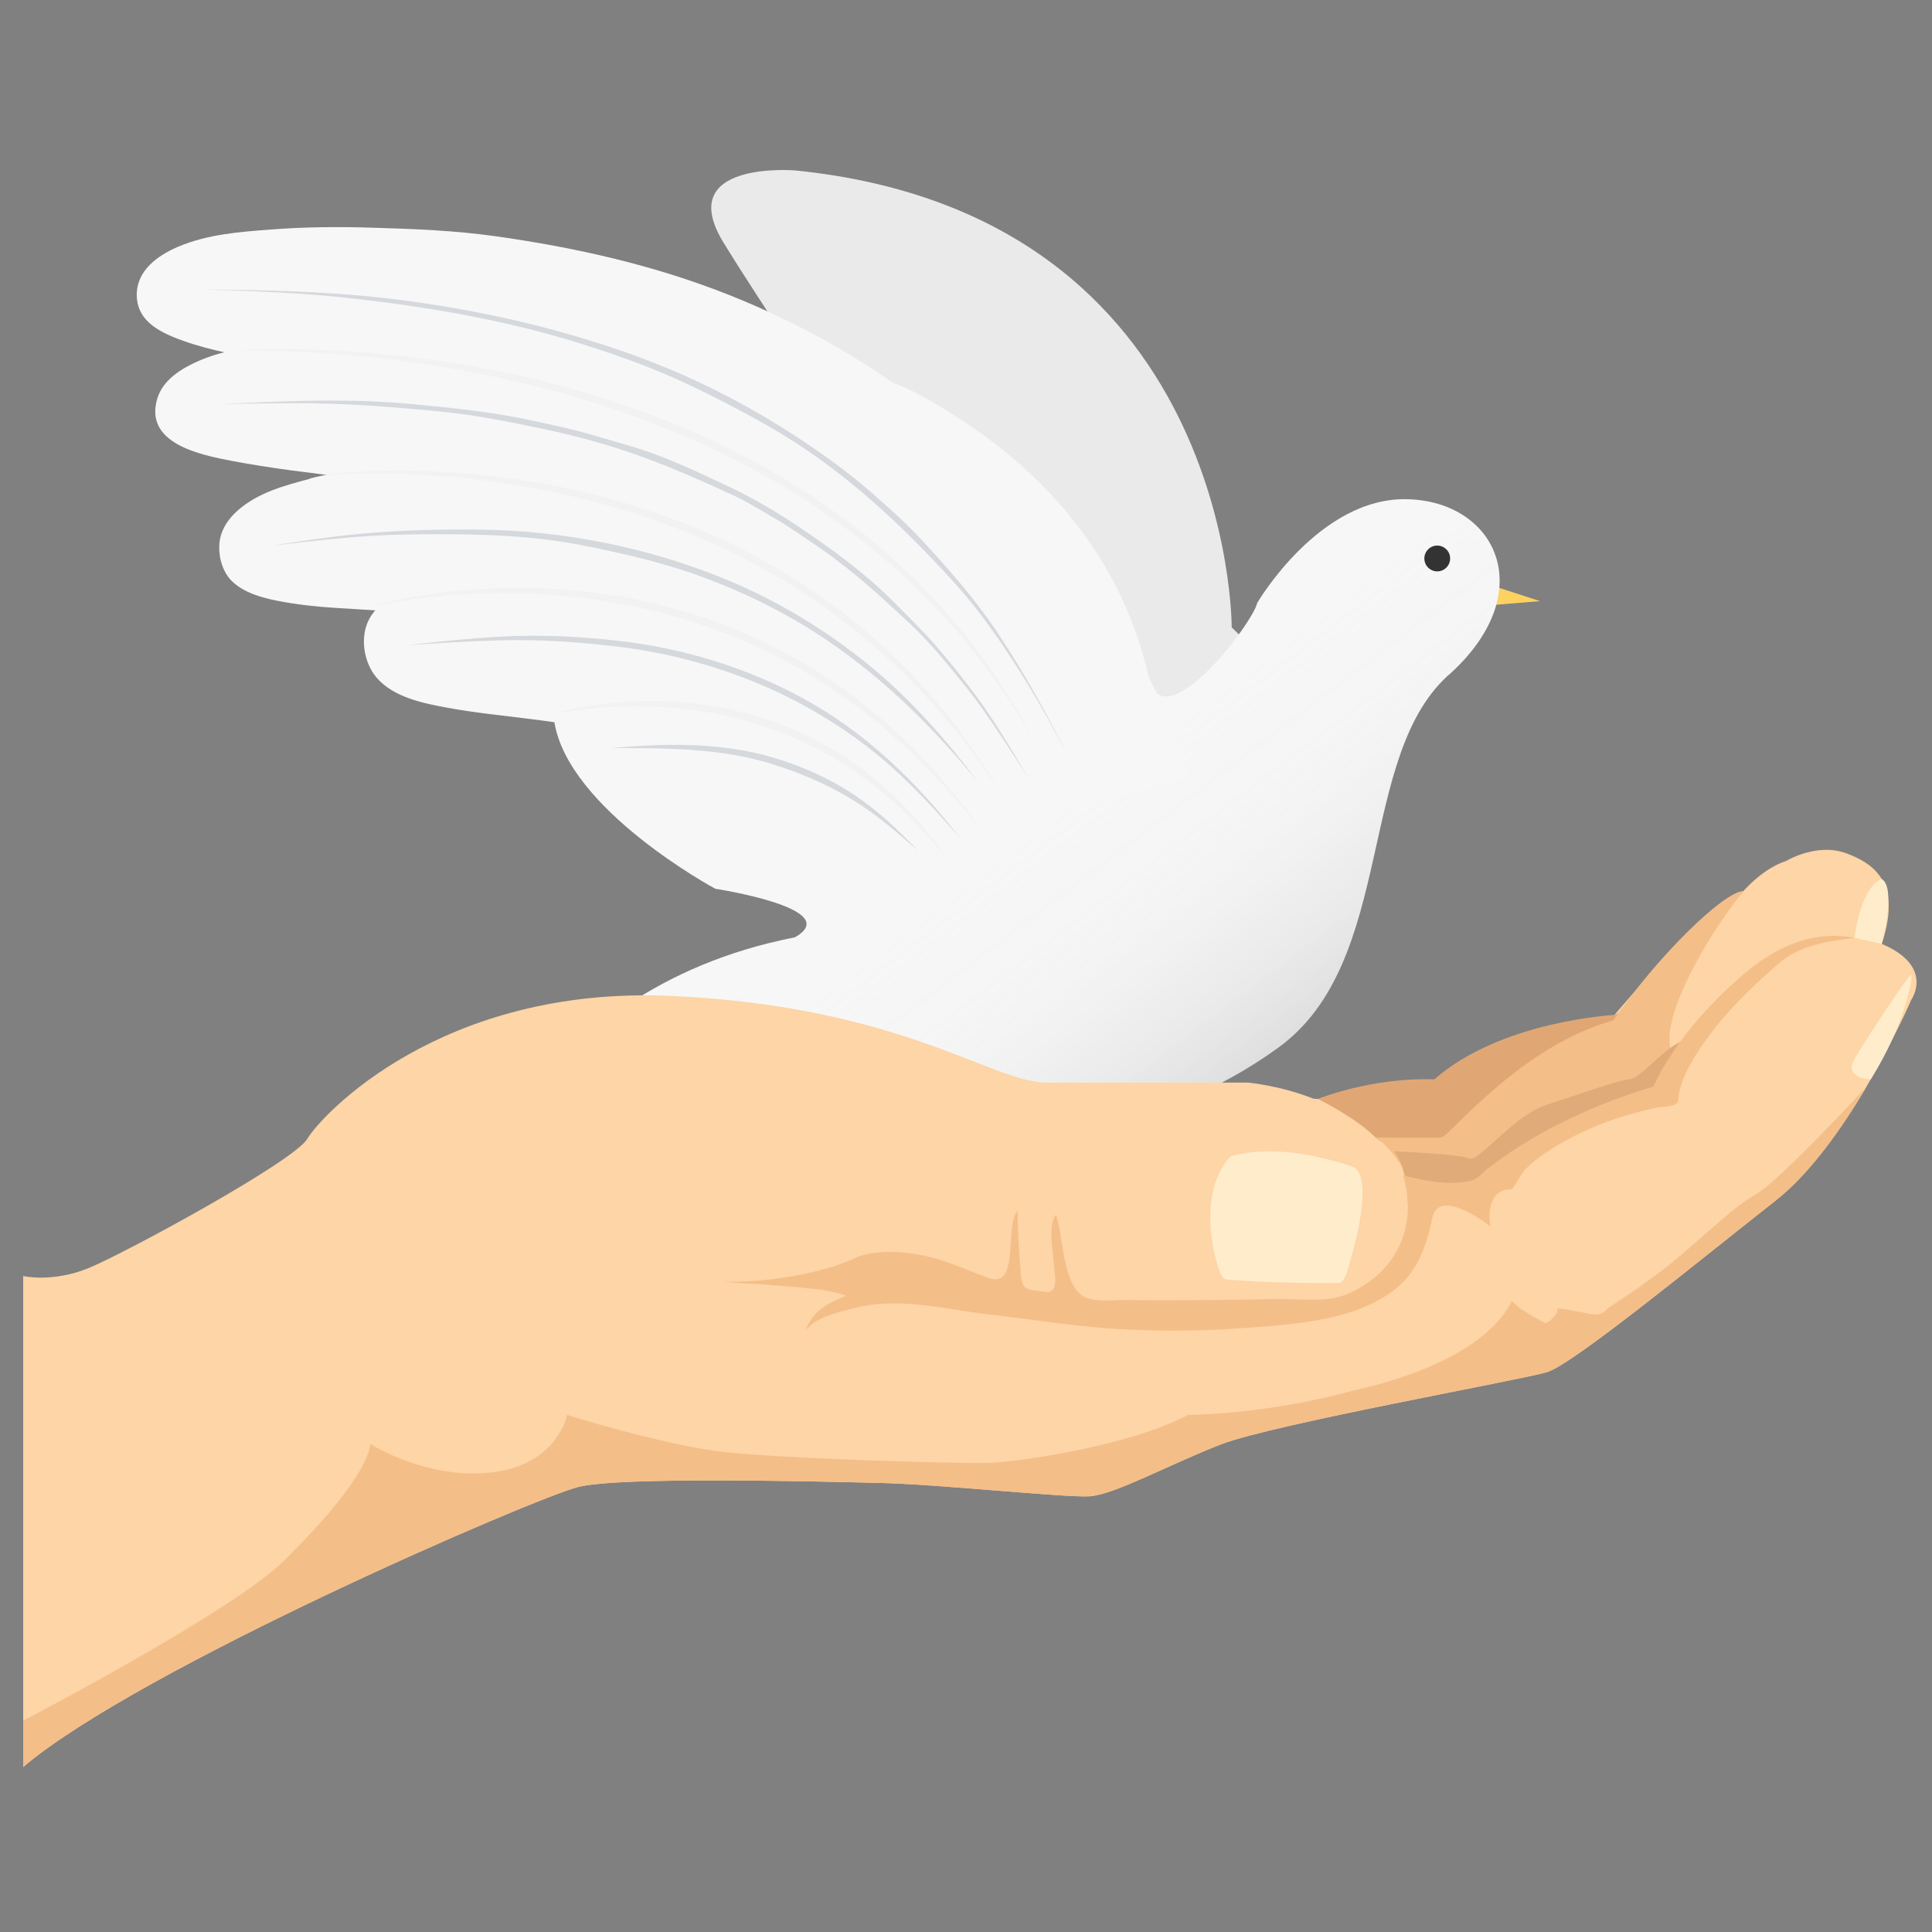 <svg xmlns="http://www.w3.org/2000/svg" width="250" height="250" viewBox="0 0 250 250"><rect x="0" y="0" width="250" height="250" fill="#808080" stroke="none"/><path fill="#EAEAEA" d="M159.382 81.183s.222-53.379-56.473-59.129c0 0-15.879-1.342-9.257 9.388 6.628 10.734 7.666 11.069 8.292 14.897l-.311 7.717 42.526 43.957L166.11 87.73l-6.728-6.547z"/><path fill="#FFD161" d="M193.072 75.768l6.203 2.018-6.495.534zM145.669 142.299l-.854-.875-7.654 7.321-4.511.686.184 1.209 3.388-.509-1.492 2.401 1.042.655 1.331-2.139.391 2.413 1.209-.197-.601-3.706zM147.435 139.838l1.171.377-3.176 10.109 1.391 4.339-1.171.385-1.047-3.271-1.494 2.4-1.038-.65 1.323-2.138-2.333.721-.363-1.167 3.594-1.106z"/><path fill="#F7F7F7" d="M165.395 135.571c-15.416 11.146-31.982 12.574-50.55 8.851 0 9.144-4.855 43.139-11.708 44.273 0 0-12.858 2.855-15.998-4.854-3.138-7.703-6.334-2.604-10.045-3.748-3.714-1.134-1.666-4.823-4.804-6.533-3.147-1.712-16-.564-15.145-7.705.856-7.146 10.571-37.708 45.701-44.561 6.572-3.715-10.283-6.288-10.283-6.288s-19.138-10.282-20.849-21.704l-1.71-11.431S42.869 59.598 43.149 53.029c.288-6.572 12.858-8.576 31.134-8.284 18.279.279 35.419 1.139 45.132 6.568 9.711 5.427 24.995 16.284 29.417 37.131 2.427 6.503 13.289-7.857 13.853-10.423 0 0 7.997-13.714 19.423-13.424 11.426.281 17.144 11.854 5.713 22.417-12.435 10.482-6.992 37.419-22.426 48.557z"/><linearGradient id="a" gradientUnits="userSpaceOnUse" x1="156.192" y1="160.171" x2="116.443" y2="107.847"><stop offset="0"/><stop offset=".109" stop-color="#333" stop-opacity=".891"/><stop offset=".238" stop-color="#686868" stop-opacity=".762"/><stop offset=".369" stop-color="#979797" stop-opacity=".631"/><stop offset=".499" stop-color="#bcbcbc" stop-opacity=".501"/><stop offset=".628" stop-color="#d9d9d9" stop-opacity=".372"/><stop offset=".755" stop-color="#eee" stop-opacity=".245"/><stop offset=".88" stop-color="#fbfbfb" stop-opacity=".12"/><stop offset="1" stop-color="#fff" stop-opacity="0"/></linearGradient><path opacity=".2" fill="url(#a)" d="M165.395 135.571c-15.416 11.146-31.982 12.574-50.55 8.851 0 9.144-4.855 43.139-11.708 44.273 0 0-12.858 2.855-15.998-4.854-3.138-7.703-6.334-2.604-10.045-3.748-3.714-1.134-1.666-4.823-4.804-6.533-3.147-1.712-16-.564-15.145-7.705.856-7.146 10.571-37.708 45.701-44.561 6.572-3.715-10.283-6.288-10.283-6.288s-19.138-10.282-20.849-21.704l-1.71-11.431S42.869 59.598 43.149 53.029c.288-6.572 12.858-8.576 31.134-8.284 18.279.279 35.419 1.139 45.132 6.568 9.711 5.427 24.995 16.284 29.417 37.131 2.427 6.503 13.289-7.857 13.853-10.423 0 0 7.997-13.714 19.423-13.424 11.426.281 17.144 11.854 5.713 22.417-12.435 10.482-6.992 37.419-22.426 48.557z"/><path fill="#333" d="M187.646 72.268a1.67 1.67 0 0 1-1.668 1.669 1.676 1.676 0 0 1-1.668-1.669 1.67 1.67 0 0 1 1.668-1.669c.922 0 1.668.743 1.668 1.669z"/><path fill="#F7F7F7" d="M35.024 29.701c4.419-.347 8.937-.373 13.363-.232 5.228.154 10.458.364 15.647 1.087 10.426 1.46 20.611 3.753 30.419 7.653 19.123 7.62 35.859 20.737 47.383 37.84 5.029 7.47 9.457 15.76 11.9 24.471-8.186 2.178-16.359 4.356-24.536 6.541-.222.057-2.067.502-2.037.592-2.455-7.8-6.52-15.236-11.383-21.775-6-8.074-13.447-14.921-21.917-20.34-8.948-5.717-18.826-9.763-29.041-12.615-10.186-2.842-20.614-4.538-31.011-6.409-3.819-.683-7.845-1.438-11.443-2.927-2.471-1.033-4.667-2.518-4.674-5.421-.006-3.188 2.738-5.134 5.4-6.258 3.771-1.585 7.894-1.909 11.93-2.207z"/><path fill="#CDD0D5" d="M137.946 97.313c-1.653-3.067-3.311-6.112-5.141-9.08-2.717-4.4-5.721-8.837-9.192-12.688-7.029-7.795-14.902-15.097-24.07-20.334a157.106 157.106 0 0 0-10.367-5.408c-4.344-2.066-8.889-3.704-13.477-5.162-10.226-3.258-20.801-5.038-31.458-6.166-5.864-.616-11.749-.815-17.633-1.004 8.738.062 17.45.283 26.116 1.462 10.858 1.48 21.401 3.962 31.635 7.915 8.105 3.14 15.691 7.386 22.764 12.437a78.493 78.493 0 0 1 6.366 5.084c1.914 1.696 3.888 3.47 5.625 5.336 3.612 3.888 7.15 7.911 10.083 12.343 3.262 4.929 6.076 9.998 8.749 15.265z" opacity=".8"/><path fill="#F7F7F7" d="M35.452 44.431c4.018-.565 8.149-.847 12.205-.977 4.918-.157 9.835-.245 14.747.132 10.073.77 7.483 22.405-2.446 20.391-9.875-2-19.977-2.432-29.862-4.32-4.077-.776-11.547-2.227-9.728-8.129.741-2.406 3.132-3.854 5.298-4.806 3.087-1.351 6.466-1.824 9.786-2.291z"/><path fill="#CDD0D5" d="M133.122 100.796c-1.896-3.02-3.82-5.993-5.877-8.904-1.384-1.973-2.916-3.849-4.449-5.711-1.554-1.888-3.25-3.791-5.031-5.461-3.669-3.438-7.38-6.842-11.528-9.705-2.045-1.406-4.082-2.83-6.228-4.085-1.602-.933-3.226-1.948-4.908-2.734-3.646-1.691-7.277-3.303-11.043-4.727-3.891-1.479-7.917-2.641-11.973-3.575-5.033-1.091-10.079-2.159-15.216-2.655-4.975-.481-9.912-.895-14.908-1.022-4.573-.115-9.138.002-13.713.082 8.434-.398 16.932-.814 25.369.016 5.138.495 10.303 1.014 15.351 2.128 2.513.544 5.044 1.066 7.516 1.791 1.741.509 3.486 1.018 5.232 1.531 4.331 1.268 8.468 3.263 12.54 5.178 3.284 1.545 6.452 3.426 9.455 5.456 4.158 2.816 8.289 5.835 11.843 9.401 1.779 1.787 3.559 3.521 5.233 5.406 1.642 1.854 3.16 3.763 4.669 5.716 2.893 3.732 5.28 7.806 7.666 11.874z" opacity=".8"/><path fill="#F7F7F7" d="M40.019 61.979c-.016-.147 4.981-1.105 5.32-1.175 2.349-.501 4.717-.877 7.092-1.25 5.119-.798 10.399-1.258 15.584-1.221 10.528.088 14.333 24.973 4.303 23.063-9.572-1.818-19.326-2.104-29.024-2.742-2.479-.158-4.976-.434-7.425-.917-2.024-.402-4.247-1.02-5.791-2.469-1.233-1.164-1.783-3.052-1.706-4.709.08-1.814 1.08-3.362 2.415-4.528 2.579-2.262 5.986-3.197 9.232-4.052 0 0-1.179.302 0 0z"/><path fill="#CDD0D5" d="M126.683 101.35c-6.181-7.557-13.013-14.27-21.272-19.554-4.468-2.85-9.26-5.17-14.211-7.021-5.113-1.914-10.339-3.109-15.672-4.178-7.312-1.464-14.943-1.535-22.367-1.444-6.02.064-12.03.764-18.004 1.457 3.777-.584 7.543-1.17 11.346-1.521 5.258-.487 10.508-.622 15.787-.553 10.571.134 21.289 2.258 31.082 6.208 7.013 2.824 13.502 6.74 19.332 11.538 5.328 4.394 9.837 9.57 13.979 15.068z" opacity=".8"/><path fill="#F7F7F7" d="M56.041 75.231c1.882-.55 3.852-.894 5.772-1.274 2.478-.494 5.013-.911 7.527-1.149 5.213-.494 31.949 30.645 27.625 28.21-8.846-4.979-18.75-6.785-28.701-8.024-3.423-.427-6.868-.771-10.271-1.396-3.162-.572-7.096-1.353-9.287-3.944-1.666-1.968-2.167-5.292-.913-7.577 1.63-2.97 5.197-4.034 8.248-4.846z"/><path fill="#CDD0D5" d="M124.34 108.597c-2.644-3.085-5.369-6.036-8.355-8.801-3.791-3.506-8.129-6.479-12.687-8.896-7.157-3.79-15.213-6.226-23.249-7.211-5.074-.62-10.215-.963-15.317-.832-4.056.106-8.088.355-12.141.65 4.045-.485 8.062-.888 12.127-1.123 5.124-.293 10.317-.034 15.409.552 8.2.94 16.279 3.376 23.544 7.299 8.293 4.473 14.968 10.933 20.669 18.362z" opacity=".8"/><path fill="#CDD0D5" d="M118.7 109.997c-2.637-2.326-5.328-4.636-8.337-6.479-3.334-2.038-6.73-3.479-10.447-4.646-6.641-2.076-13.847-2.089-20.733-2.068 6.951-.646 14.218-.767 20.98 1.257 3.768 1.133 7.288 2.709 10.552 4.917 2.966 1.998 5.532 4.437 7.985 7.019z" opacity=".8"/><path fill="#F7F7F7" d="M54.253 179.535c.211-2.395.59-4.808 1.055-7.167.542-2.78 1.113-5.554 1.961-8.27 1.699-5.441 3.819-10.686 6.776-15.6 5.753-9.557 14.245-17.343 24.406-22.004 4.436-2.03 9.26-3.672 14.134-4.206.447 4.565.89 9.128 1.334 13.697.012.125.087 1.149.137 1.143-4.381.618-8.718 2.147-12.641 4.164-4.85 2.506-9.17 5.887-12.811 9.939-3.851 4.277-6.884 9.2-9.301 14.413-2.418 5.204-4.248 10.621-6.167 16.021-.703 1.978-1.458 4.069-2.569 5.857-.773 1.24-1.762 2.278-3.314 2.025-1.699-.272-2.506-1.916-2.869-3.438-.509-2.155-.326-4.389-.131-6.574z"/><path fill="#CDD0D5" d="M96.49 129.038c-1.737.74-3.464 1.481-5.157 2.321-2.511 1.243-5.053 2.644-7.309 4.324-4.56 3.397-8.9 7.272-12.187 11.97a82.35 82.35 0 0 0-3.443 5.315c-1.334 2.234-2.442 4.607-3.464 7.006-2.273 5.369-3.759 10.976-4.906 16.675-.626 3.129-1.028 6.292-1.433 9.466.475-4.708 1.036-9.405 2.11-14.021 1.341-5.782 3.214-11.353 5.862-16.677 2.1-4.212 4.775-8.101 7.858-11.659a42.067 42.067 0 0 1 3.055-3.182c1.018-.947 2.068-1.92 3.172-2.761 2.275-1.759 4.623-3.465 7.164-4.825 2.823-1.509 5.703-2.776 8.678-3.952z" opacity=".8"/><path fill="#F7F7F7" d="M62.172 180.608c.056-2.204.259-4.433.552-6.611.351-2.642.734-5.28 1.366-7.878 1.301-5.315 12.645-2.029 10.694 3.106-1.946 5.095-3.063 10.476-4.944 15.584-.772 2.117-2.207 5.98-5.2 4.494-1.222-.615-1.787-2.021-2.108-3.265-.451-1.76-.403-3.62-.36-5.43z"/><path fill="#CDD0D5" d="M100.92 133.334c-1.784.75-3.542 1.517-5.283 2.362-1.174.567-2.313 1.22-3.445 1.879-1.143.655-2.311 1.399-3.363 2.207-2.164 1.661-4.31 3.348-6.207 5.309-.935.968-1.875 1.929-2.734 2.97-.638.783-1.328 1.557-1.894 2.382-1.227 1.807-2.411 3.605-3.504 5.487a51.598 51.598 0 0 0-2.966 6.098c-1.021 2.598-2.043 5.201-2.761 7.904-.693 2.619-1.348 5.225-1.851 7.883-.466 2.431-.809 4.88-1.17 7.338.531-4.55 1.058-9.134 2.244-13.559.722-2.71 1.452-5.432 2.491-8.036.514-1.286 1.01-2.604 1.614-3.857.432-.89.854-1.768 1.286-2.661 1.062-2.198 2.491-4.247 3.869-6.25 1.118-1.625 2.404-3.144 3.758-4.572 1.865-1.983 3.851-3.928 6.064-5.505 1.119-.806 2.203-1.6 3.354-2.329a56.923 56.923 0 0 1 3.467-1.991c2.254-1.218 4.644-2.135 7.031-3.059z" opacity=".8"/><g><path fill="#F7F7F7" d="M71.957 179.715c-.081-.004-.148-2.77-.157-2.958-.065-1.298-.058-2.592-.048-3.897.025-2.814.243-5.678.721-8.438.975-5.633 14.621-5.47 12.717-.268-1.821 4.947-2.831 10.139-4.025 15.274-.307 1.311-.673 2.624-1.147 3.891-.39 1.041-.914 2.181-1.831 2.879-.727.553-1.786.69-2.663.498-.962-.21-1.703-.879-2.215-1.691-.984-1.587-1.183-3.487-1.352-5.29-.002 0 .061.648 0 0z"/><path fill="#CDD0D5" d="M100.649 136.829c-4.588 2.644-8.783 5.699-12.33 9.66-1.918 2.139-3.581 4.495-5.012 6.975-1.473 2.572-2.575 5.254-3.61 8.02-1.427 3.771-2.137 7.848-2.744 11.828-.494 3.227-.652 6.5-.809 9.763.019-2.076.038-4.144.19-6.205.199-2.855.591-5.679 1.094-8.499a47.086 47.086 0 0 1 6.053-16.073 40.235 40.235 0 0 1 7.875-9.32c2.822-2.462 5.984-4.415 9.293-6.149z" opacity=".8"/></g><g><path fill="#CDD0D5" d="M104.318 138.717c-1.885 1.146-3.701 2.342-5.446 3.701-2.207 1.711-4.181 3.776-5.874 5.998-2.654 3.493-4.668 7.594-5.902 11.793-.78 2.656-1.413 5.386-1.793 8.121-.303 2.179-.524 4.354-.726 6.554.095-2.214.24-4.395.47-6.587.293-2.769.891-5.518 1.651-8.187 1.224-4.301 3.24-8.407 5.977-11.951 3.124-4.043 7.167-7.048 11.643-9.442z" opacity=".8"/></g><g opacity=".02"><path d="M29.752 45.405s1.906-.173 5.255-.213c1.674-.011 3.708-.009 6.039.076 2.332.074 4.962.219 7.822.491 2.862.253 5.952.636 9.209 1.125 3.252.513 6.677 1.118 10.173 1.962 3.509.785 7.08 1.827 10.685 2.954 1.79.6 3.593 1.215 5.384 1.883 1.773.714 3.585 1.355 5.328 2.164l2.628 1.176c.866.412 1.717.855 2.573 1.28 1.727.826 3.379 1.775 5.026 2.704l1.233.693 1.193.748 2.366 1.49c1.564.992 3.024 2.103 4.506 3.125 1.441 1.079 2.813 2.2 4.168 3.279 1.312 1.131 2.552 2.29 3.781 3.388 1.198 1.133 2.291 2.312 3.386 3.409a22.88 22.88 0 0 1 1.544 1.686l1.44 1.666 1.375 1.602 1.214 1.61c.778 1.054 1.544 2.034 2.214 2.989 1.257 1.969 2.415 3.643 3.258 5.089l2.549 4.602-2.714-4.5c-.884-1.417-2.089-3.054-3.396-4.975-.694-.931-1.485-1.884-2.29-2.909l-1.24-1.573-1.396-1.567-1.459-1.629a22.48 22.48 0 0 0-1.562-1.646c-1.108-1.07-2.211-2.219-3.42-3.321-1.24-1.068-2.488-2.193-3.808-3.29-1.369-1.037-2.72-2.158-4.158-3.212-1.475-1.003-2.926-2.095-4.482-3.068l-2.353-1.462-1.187-.734-1.226-.68c-1.637-.911-3.28-1.842-4.996-2.65-.852-.416-1.696-.851-2.557-1.253l-2.611-1.152c-1.723-.812-3.516-1.458-5.271-2.177a170.82 170.82 0 0 0-5.331-1.9c-3.571-1.14-7.112-2.196-10.595-2.997a161.086 161.086 0 0 0-10.09-2.088c-3.232-.544-6.303-.98-9.149-1.284-2.845-.31-5.461-.534-7.784-.679a135.66 135.66 0 0 0-6.022-.252c-3.34-.065-5.252.02-5.252.02z"/></g><g opacity=".02"><path d="M41.017 61.547s1.601-.259 4.431-.441a97.375 97.375 0 0 1 11.746-.045c2.43.125 5.058.365 7.826.709a97.82 97.82 0 0 1 8.652 1.477c1.489.318 2.99.703 4.511 1.084 1.504.442 3.048.819 4.562 1.341l2.292.744 2.275.836c1.531.534 3.017 1.198 4.52 1.821 1.496.64 2.939 1.396 4.405 2.085 1.42.78 2.858 1.517 4.237 2.33 2.754 1.635 5.397 3.359 7.832 5.196 2.456 1.81 4.686 3.745 6.725 5.652.995.981 1.984 1.912 2.899 2.854l2.56 2.808c.832.89 1.521 1.836 2.228 2.69.682.875 1.374 1.668 1.921 2.494 1.12 1.629 2.172 2.994 2.903 4.211l2.326 3.796-2.487-3.688c-.77-1.187-1.869-2.513-3.038-4.094-.571-.802-1.289-1.569-1.997-2.414-.732-.825-1.428-1.756-2.275-2.621l-2.6-2.732c-.927-.915-1.929-1.817-2.935-2.768a89.62 89.62 0 0 0-6.747-5.491c-2.421-1.8-5.048-3.487-7.783-5.085-1.37-.794-2.797-1.513-4.207-2.275-1.455-.672-2.888-1.407-4.37-2.033-1.482-.626-2.948-1.294-4.459-1.833l-2.246-.844-2.265-.752c-1.495-.528-3.022-.912-4.51-1.36-1.504-.389-2.99-.781-4.465-1.106a123.572 123.572 0 0 0-8.563-1.603c-2.742-.4-5.349-.695-7.764-.87-4.828-.372-8.873-.414-11.7-.321-2.829.076-4.44.248-4.44.248z"/></g><g opacity=".02"><path d="M47.616 78.617s1.339-.442 3.753-.948a73.577 73.577 0 0 1 10.119-1.399c4.22-.285 9.187-.308 14.458.297 2.629.335 5.344.74 8.057 1.381 1.369.267 2.711.688 4.079 1.031 1.348.412 2.705.82 4.041 1.289 2.655.982 5.283 2.054 7.761 3.332l1.858.938 1.789 1.023c.589.345 1.189.663 1.758 1.024l1.683 1.091a40.77 40.77 0 0 1 3.203 2.235l1.518 1.13 1.417 1.186c1.9 1.517 3.526 3.143 5.073 4.587l2.086 2.208.96 1.03.852 1.021c1.082 1.335 2.094 2.44 2.797 3.456l2.286 3.123-2.438-3.001c-.74-.983-1.795-2.046-2.923-3.331l-.887-.981-.996-.986-2.131-2.136c-1.571-1.396-3.221-2.968-5.139-4.424l-1.429-1.138-1.529-1.081-1.557-1.111c-.526-.371-1.086-.702-1.635-1.059l-1.671-1.065c-.564-.352-1.16-.661-1.745-.997l-1.773-.996-1.842-.91c-2.455-1.242-5.057-2.274-7.681-3.227-1.313-.473-2.649-.886-3.976-1.304-1.347-.349-2.669-.776-4.018-1.05-2.674-.655-5.354-1.076-7.952-1.429-2.605-.292-5.132-.543-7.539-.612a79.549 79.549 0 0 0-6.784.016c-4.201.192-7.693.605-10.114 1.029-2.426.401-3.789.758-3.789.758z"/></g><g opacity=".02"><path d="M71.379 92.471s.857-.299 2.408-.644a46.015 46.015 0 0 1 6.511-.966c2.719-.199 5.923-.246 9.325.137 1.697.213 3.45.47 5.202.88 1.758.383 3.516.894 5.246 1.487 1.714.637 3.409 1.333 5.007 2.162l1.198.607 1.153.663c.774.424 1.505.897 2.219 1.371.726.456 1.412.943 2.063 1.45l.975.736.909.771c1.219.986 2.261 2.042 3.251 2.98.921 1.008 1.814 1.886 2.488 2.768.688.868 1.331 1.587 1.777 2.246l1.444 2.031-1.596-1.909c-.482-.626-1.169-1.303-1.903-2.12-.723-.829-1.665-1.643-2.603-2.612-1.015-.89-2.081-1.892-3.318-2.817l-.922-.724a524.34 524.34 0 0 1-.985-.687c-.664-.464-1.33-.952-2.052-1.384a29.647 29.647 0 0 0-2.193-1.316l-1.138-.636-1.182-.58c-1.575-.793-3.245-1.45-4.927-2.057a46.172 46.172 0 0 0-5.121-1.521c-1.713-.424-3.432-.698-5.097-.928-1.671-.188-3.291-.363-4.834-.417a51.342 51.342 0 0 0-4.356-.02c-2.698.107-4.946.338-6.506.596-1.562.238-2.443.453-2.443.453z"/></g><g><path fill="#FDD5A6" d="M247.308 129.396s-2.241 5.196-5.771 11.189v.024c-3.125 5.274-7.246 11.165-11.686 14.678-9.481 7.431-26.248 21.233-29.669 22.266-3.484 1.041-35.411 6.734-42.156 9.336-6.716 2.595-13.812 6.539-17.073 6.734-3.289.171-19.694-1.579-27.127-1.733-7.403-.172-33.48-.864-39.003.522C69.3 193.795 18.024 215.889 3 228.648v-63.527s3.81.877 8.451-1.028c4.669-1.905 26.605-13.806 28.32-16.739 1.736-2.959 17.26-19.862 47.149-18.48 29.864 1.383 41.437 11.214 48.511 11.214h26.074s4.14.367 8.449 2.079c3.759.41 13.465-2.079 15.369-2.405 1.903-.365 7.586-5.196 14.144-6.74 6.565-1.549 9.336-1.549 9.336-1.549s11.045-13.317 16.4-15.722c3.093-3.617 5.861-4.311 5.861-4.311s3.974-2.427 7.784-1.046c3.787 1.38 7.248 3.979 4.646 11.744 6.911 2.923 3.814 7.258 3.814 7.258z"/><path fill="#E0A775" d="M170.528 142.198s4.82 2.357 7.465 4.989c2.646 2.631 11.947-.544 11.947-.544l21.176-9.4 4.148-9.818-6.271 3.903s-14.726.724-23.391 8.344c-8.082-.301-15.074 2.526-15.074 2.526z"/><path fill="#F4BE89" d="M177.993 147.188s7.452.106 8.522 0c1.058-.13 10.056-11.717 22.238-15.151 5.91-8.518 14.324-16.677 16.863-16.736-4.562 5.616-10.535 15.872-9.468 20.298l-2.194 3.065-10.166 4.26-12.191 7.577-8.393.472h-1.783c.001-.001-1.533-2.603-3.428-3.785z"/><path fill="#F4BE88" d="M241.537 140.61c-3.125 5.274-7.246 11.165-11.686 14.678-9.481 7.431-26.248 21.233-29.669 22.266-3.484 1.041-35.411 6.734-42.156 9.336-6.716 2.595-13.812 6.539-17.073 6.734-3.289.171-19.694-1.579-27.127-1.733-7.403-.172-33.48-.864-39.003.522C69.3 193.795 18.024 215.889 3 228.648v-5.996s26.985-14.058 33.587-20.552c11.713-11.43 11.305-15.272 11.305-15.272s7.181 4.667 15.712 3.703c8.539-.966 9.781-7.431 9.781-7.431s11.987 3.728 19.557 4.696c7.597.97 31.299 1.623 35.165 1.496 3.842-.146 18.041-2.182 25.608-6.192 11.744-.272 21.382-3.172 21.382-3.172s16.376-3.044 20.529-11.586c1.241 1.385 4.414 2.901 4.414 2.901s1.519-.822 1.519-1.934c4.146.417 5.218 1.53 6.467 0 0 0 3.872-2.48 7.434-5.218 3.59-2.759 8.696-7.868 11.709-9.521 3.034-1.656 14.368-13.96 14.368-13.96z"/><path fill="#E0AB78" d="M180.36 148.979s8.397.337 9.696.919c1.309.602 5.681-5.556 10.178-6.976 4.499-1.42 8.871-3.063 10.528-3.251 1.658-.177 4.113-3.65 6.617-4.815 2.493-1.167-1.533 4.815-1.533 4.815l-4.61 3.488-9.344 3.483-8.998 6.569-8.032 1.424-2.705.845c0 .001-.026-4.451-1.797-6.501z"/><path fill="#F4BE88" d="M93.368 165.877c3.294.05 6.622-.252 9.859-.863 2.716-.504 5.425-1.246 7.918-2.447 2.637-.817 5.507-.656 8.18-.13 3.073.594 5.72 1.915 8.618 2.94 4.036 1.42 2.026-6.638 3.731-8.74 0 2.728.205 5.44.414 8.145.173 2.305.751 2.033 3.121 2.38 1.968.303 1.201-2.479 1.132-3.845-.078-1.527-.761-4.799.296-6.117.992 2.706.802 9.005 3.623 10.589 1.384.77 3.862.414 5.372.437 6.56.094 13.144-.015 19.702-.135 2.854-.047 6.333.509 9.03-.648 6.28-2.713 9.185-8.714 7.197-15.354 2.762.694 6.03 1.38 8.872.665.759-.194 1.383-.986 1.975-1.456 5.547-4.325 12.036-7.496 18.66-9.769.954-.318 1.911-.627 2.874-.918.47-1.03 1.01-2.028 1.595-3.001a41.378 41.378 0 0 1 3.881-5.337 54.506 54.506 0 0 1 6.514-6.467c3.989-3.313 8.74-5.466 14.059-4.443-3.653.461-7.143.976-9.906 3.381-4.069 3.527-8.083 7.521-10.883 12.155-.683 1.123-1.284 2.31-1.684 3.575a8.272 8.272 0 0 0-.381 1.931c-.071.86-2.065.776-2.88.957-4.675.98-9.313 2.684-13.366 5.239-1.326.818-2.609 1.754-3.683 2.905-.27.284-1.459 2.381-1.575 2.378-2.688-.067-3.164 2.69-2.771 4.825-1.455-1.168-6.729-4.724-7.506-1.144-.797 3.597-1.809 6.857-4.821 9.253-5.177 4.104-13.168 4.548-19.496 5.022-5.283.387-10.599.446-15.893.161-5.643-.303-11.295-1.243-16.895-1.874-5.762-.665-11.93-2.358-17.624-.881-1.983.519-5.069 1.151-6.372 2.915.918-2.561 2.804-3.474 5.146-4.449.383-.162-2.901-.803-3.283-.846-4.235-.48-8.496-.744-12.75-.989z"/><path fill="#FFECCB" d="M159.248 149.613c-2.934 3.136-3.018 8.213-2.185 12.153.19.92.438 1.82.742 2.717.428 1.336.939 1.067 2.212 1.171 1.665.145 3.338.219 5.007.27 2.734.091 5.486.122 8.221.093.909-.012 1.396-2.682 1.608-3.37.723-2.403 2.859-10.808.056-11.73-4.821-1.587-10.626-2.684-15.661-1.304zM242.064 139.672s-3.593-.083-2.073-2.695c1.526-2.611 6.764-10.458 7.254-10.854.49-.395-.66 6.451-5.181 13.549zM243.495 122.138s1.941-7.274-.009-8.404c-2.871 1.232-3.495 7.629-3.495 7.629l3.504.775z"/></g></svg>